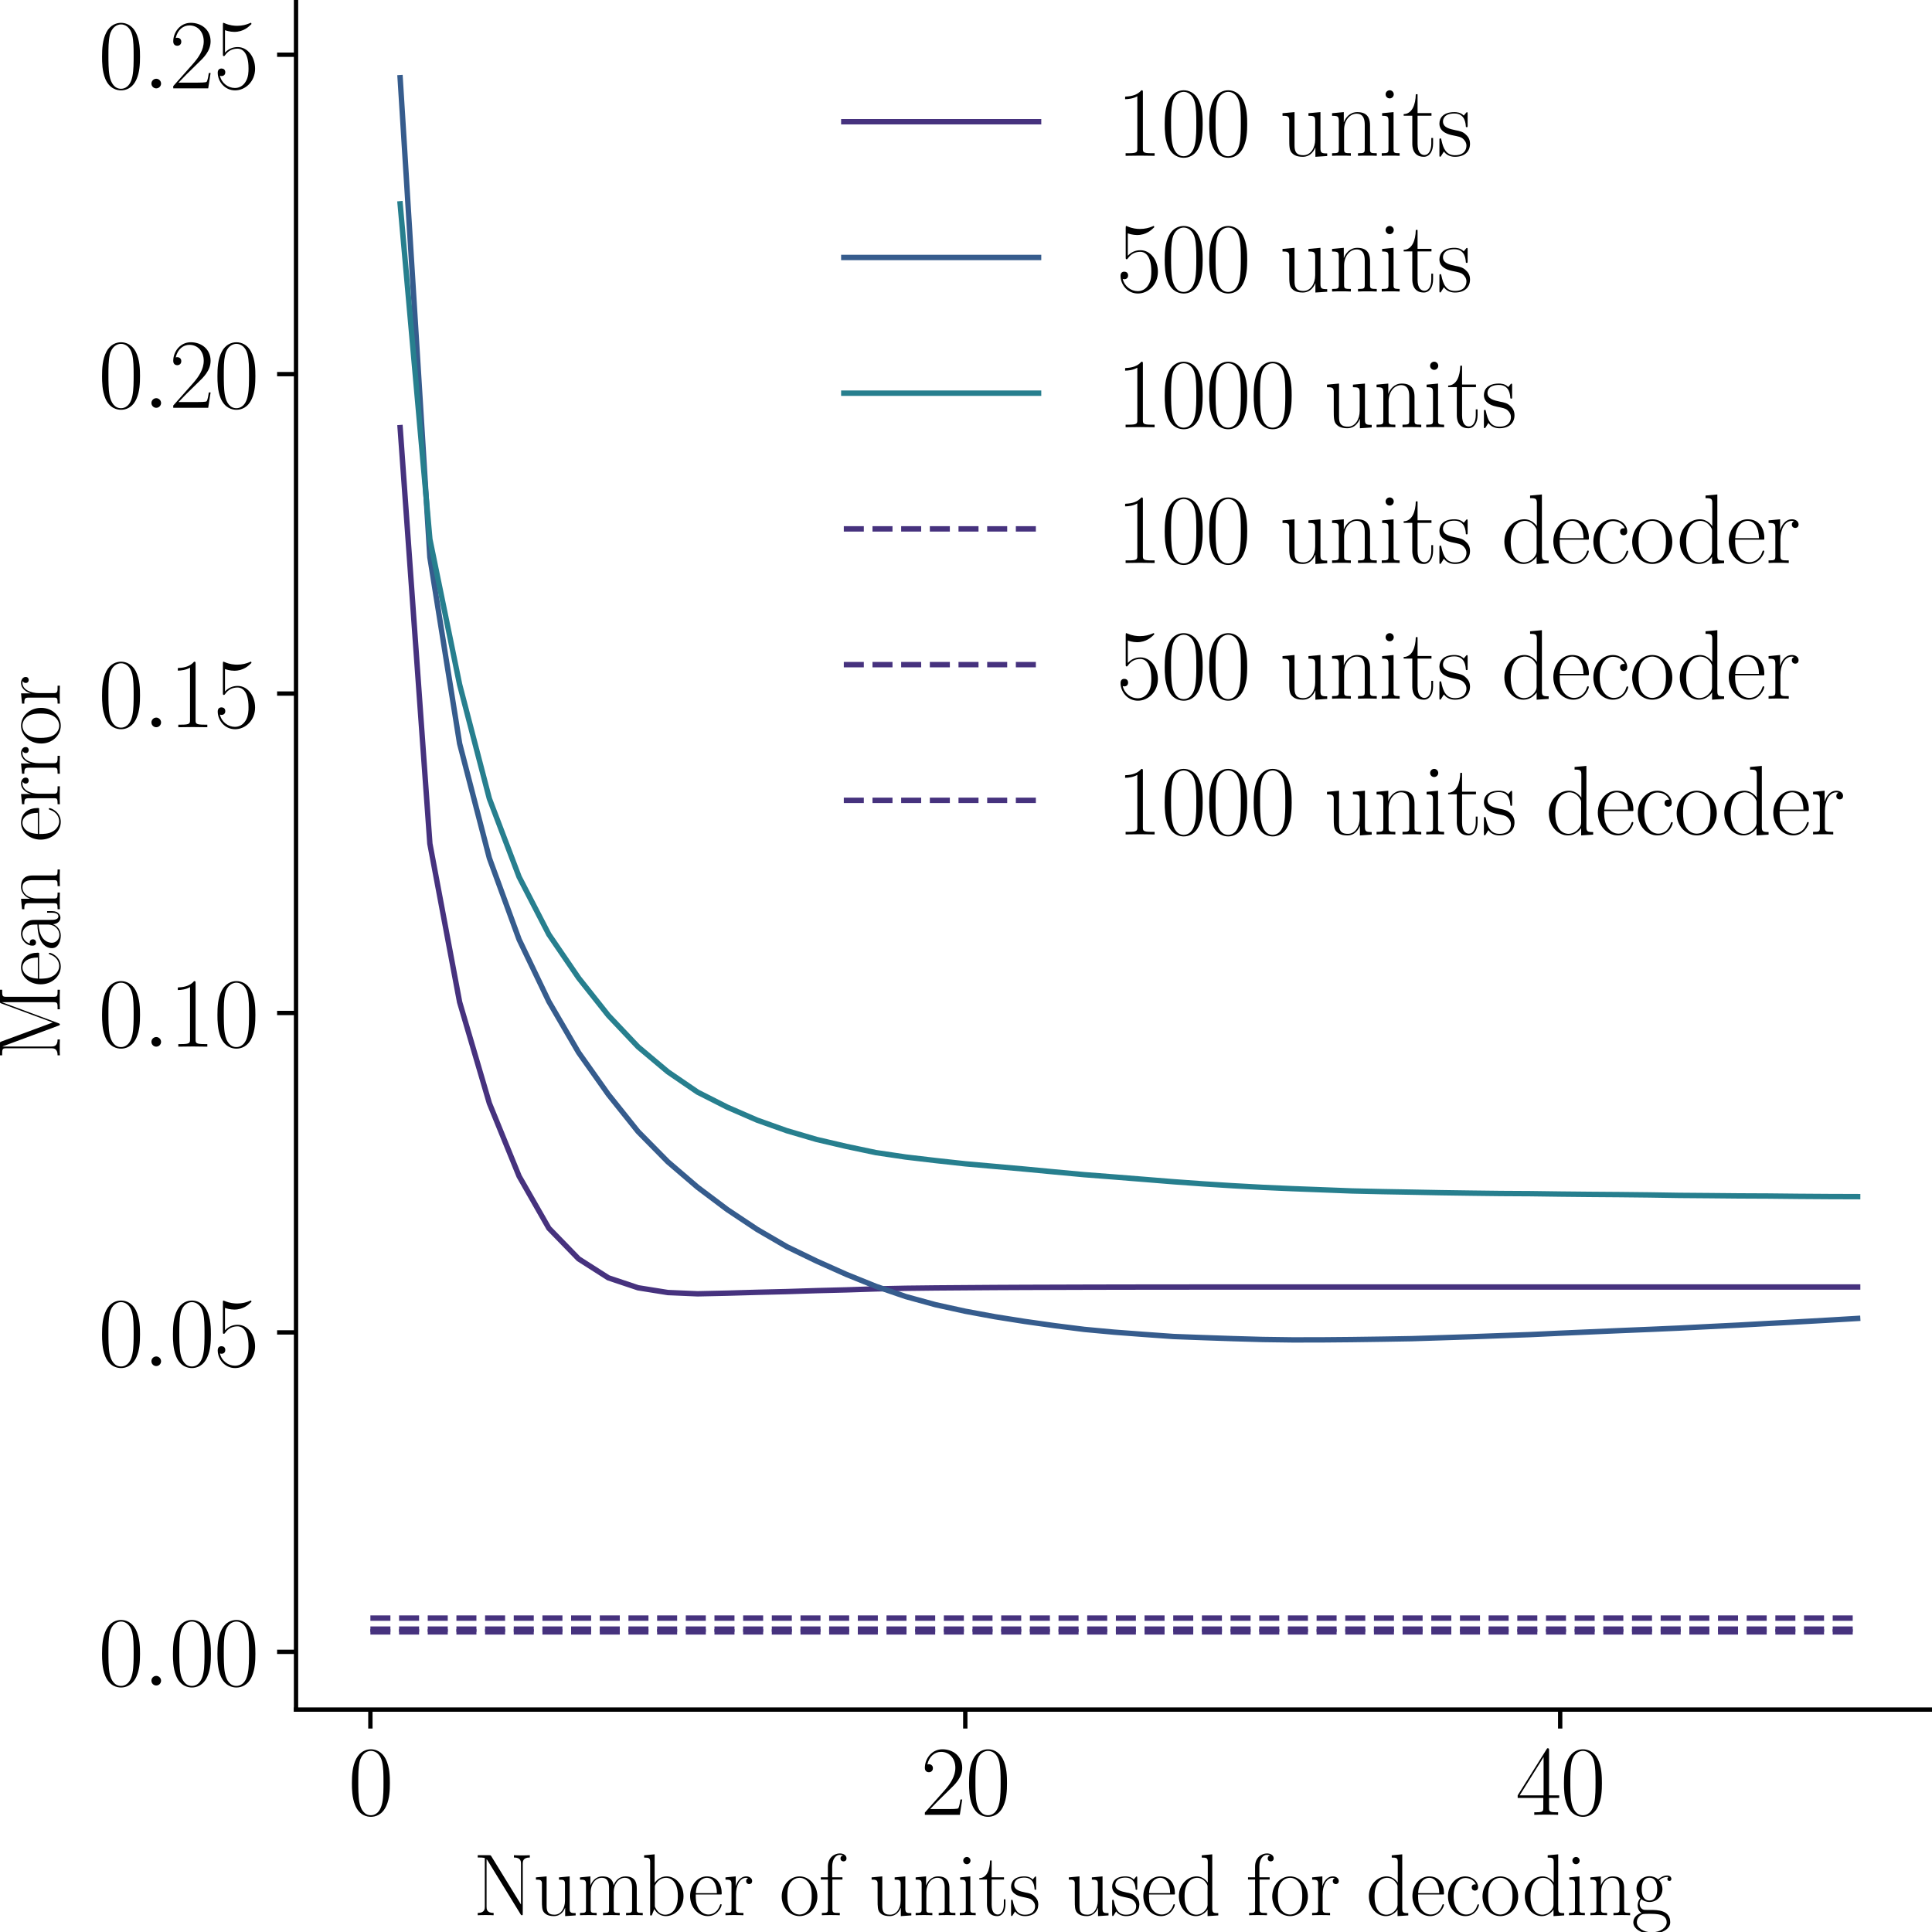 <?xml version="1.0" encoding="utf-8" standalone="no"?>
<!DOCTYPE svg PUBLIC "-//W3C//DTD SVG 1.1//EN"
  "http://www.w3.org/Graphics/SVG/1.1/DTD/svg11.dtd">
<svg xmlns:xlink="http://www.w3.org/1999/xlink" width="357.12pt" height="357.12pt" viewBox="0 0 357.12 357.12" xmlns="http://www.w3.org/2000/svg" version="1.1">
 <defs>
  <style type="text/css">*{stroke-linejoin: round; stroke-linecap: butt}</style>
 </defs>
 <g id="figure_1">
  <g id="patch_1">
   <path d="M 0 357.12 
L 357.12 357.12 
L 357.12 0 
L 0 0 
L 0 357.12 
z
" style="fill: none"/>
  </g>
  <g id="axes_1">
   <g id="patch_2">
    <path d="M 54.719 316.01 
L 357.12 316.01 
L 357.12 0 
L 54.719 0 
L 54.719 316.01 
z
" style="fill: none"/>
   </g>
   <g id="matplotlib.axis_1">
    <g id="xtick_1">
     <g id="line2d_1">
      <defs>
       <path id="m13cd0405ed" d="M 0 0 
L 0 3.5 
" style="stroke: #000000; stroke-width: 0.8"/>
      </defs>
      <g>
       <use xlink:href="#m13cd0405ed" x="68.465" y="316.01" style="stroke: #000000; stroke-width: 0.8"/>
      </g>
     </g>
     <g id="text_1">
      <!-- $\mathdefault{0}$ -->
      <g transform="translate(64.353 335.463) scale(0.18 -0.18)">
       <defs>
        <path id="CMR17-30" d="M 2688 2038 
C 2688 2430 2682 3099 2413 3613 
C 2176 4063 1798 4224 1466 4224 
C 1158 4224 768 4082 525 3620 
C 269 3137 243 2539 243 2038 
C 243 1671 250 1112 448 623 
C 723 -39 1216 -128 1466 -128 
C 1760 -128 2208 -7 2470 604 
C 2662 1048 2688 1568 2688 2038 
z
M 1466 -26 
C 1056 -26 813 328 723 816 
C 653 1196 653 1749 653 2109 
C 653 2604 653 3015 736 3407 
C 858 3954 1216 4121 1466 4121 
C 1728 4121 2067 3947 2189 3420 
C 2272 3054 2278 2623 2278 2109 
C 2278 1691 2278 1176 2202 797 
C 2067 96 1690 -26 1466 -26 
z
" transform="scale(0.016)"/>
       </defs>
       <use xlink:href="#CMR17-30" transform="scale(0.996)"/>
      </g>
     </g>
    </g>
    <g id="xtick_2">
     <g id="line2d_2">
      <g>
       <use xlink:href="#m13cd0405ed" x="178.429" y="316.01" style="stroke: #000000; stroke-width: 0.8"/>
      </g>
     </g>
     <g id="text_2">
      <!-- $\mathdefault{20}$ -->
      <g transform="translate(170.204 335.463) scale(0.18 -0.18)">
       <defs>
        <path id="CMR17-32" d="M 2669 990 
L 2554 990 
C 2490 537 2438 460 2413 422 
C 2381 371 1920 371 1830 371 
L 602 371 
C 832 620 1280 1073 1824 1596 
C 2214 1966 2669 2400 2669 3033 
C 2669 3788 2067 4224 1395 4224 
C 691 4224 262 3603 262 3027 
C 262 2777 448 2745 525 2745 
C 589 2745 781 2783 781 3007 
C 781 3206 614 3264 525 3264 
C 486 3264 448 3257 422 3244 
C 544 3788 915 4057 1306 4057 
C 1862 4057 2227 3616 2227 3033 
C 2227 2477 1901 1998 1536 1583 
L 262 147 
L 262 0 
L 2515 0 
L 2669 990 
z
" transform="scale(0.016)"/>
       </defs>
       <use xlink:href="#CMR17-32" transform="scale(0.996)"/>
       <use xlink:href="#CMR17-30" transform="translate(45.69 0) scale(0.996)"/>
      </g>
     </g>
    </g>
    <g id="xtick_3">
     <g id="line2d_3">
      <g>
       <use xlink:href="#m13cd0405ed" x="288.393" y="316.01" style="stroke: #000000; stroke-width: 0.8"/>
      </g>
     </g>
     <g id="text_3">
      <!-- $\mathdefault{40}$ -->
      <g transform="translate(280.168 335.463) scale(0.18 -0.18)">
       <defs>
        <path id="CMR17-34" d="M 2150 4147 
C 2150 4281 2144 4288 2029 4288 
L 128 1254 
L 128 1088 
L 1779 1088 
L 1779 460 
C 1779 230 1766 166 1318 166 
L 1197 166 
L 1197 0 
C 1402 12 1747 12 1965 12 
C 2182 12 2528 12 2733 0 
L 2733 166 
L 2611 166 
C 2163 166 2150 230 2150 460 
L 2150 1088 
L 2803 1088 
L 2803 1254 
L 2150 1254 
L 2150 4147 
z
M 1798 3723 
L 1798 1254 
L 256 1254 
L 1798 3723 
z
" transform="scale(0.016)"/>
       </defs>
       <use xlink:href="#CMR17-34" transform="scale(0.996)"/>
       <use xlink:href="#CMR17-30" transform="translate(45.69 0) scale(0.996)"/>
      </g>
     </g>
    </g>
    <g id="text_4">
     <!-- Number of units used for decoding -->
     <g transform="translate(87.475 354.021) scale(0.16 -0.16)">
      <defs>
       <path id="CMR17-4e" d="M 1312 4275 
C 1267 4345 1261 4352 1139 4352 
L 326 4352 
L 326 4185 
L 448 4185 
C 704 4185 819 4153 838 4147 
L 838 624 
C 838 465 838 166 326 166 
L 326 0 
C 474 12 742 12 902 12 
C 1062 12 1331 12 1478 0 
L 1478 166 
C 966 166 966 465 966 624 
L 966 4057 
C 1011 4019 1011 4007 1056 3943 
L 3430 76 
C 3475 0 3494 0 3526 0 
C 3590 0 3590 19 3590 140 
L 3590 3726 
C 3590 3885 3590 4185 4102 4185 
L 4102 4352 
C 3955 4339 3686 4339 3526 4339 
C 3366 4339 3098 4339 2950 4352 
L 2950 4185 
C 3462 4185 3462 3885 3462 3726 
L 3462 777 
L 1312 4275 
z
" transform="scale(0.016)"/>
       <path id="CMR17-75" d="M 1882 2745 
L 1882 2579 
C 2259 2579 2317 2540 2317 2229 
L 2317 1053 
C 2317 510 2029 38 1555 38 
C 1030 38 986 355 986 691 
L 986 2816 
L 211 2745 
L 211 2579 
C 467 2579 640 2579 646 2320 
L 646 1079 
C 646 646 646 368 813 187 
C 896 103 1056 -64 1517 -64 
C 2061 -64 2272 400 2323 536 
L 2330 536 
L 2330 -64 
L 3091 -13 
L 3091 154 
C 2714 154 2656 193 2656 503 
L 2656 2816 
L 1882 2745 
z
" transform="scale(0.016)"/>
       <path id="CMR17-6d" d="M 4326 1954 
C 4326 2276 4269 2816 3507 2816 
C 3072 2816 2771 2520 2656 2173 
L 2650 2173 
C 2573 2700 2195 2816 1837 2816 
C 1331 2816 1069 2424 973 2166 
L 966 2166 
L 966 2816 
L 211 2745 
L 211 2578 
C 589 2578 646 2540 646 2231 
L 646 443 
C 646 198 621 166 211 166 
L 211 0 
C 365 12 646 12 813 12 
C 979 12 1267 12 1421 0 
L 1421 166 
C 1011 166 986 192 986 443 
L 986 1678 
C 986 2269 1344 2713 1792 2713 
C 2266 2713 2317 2289 2317 1980 
L 2317 443 
C 2317 198 2291 166 1882 166 
L 1882 0 
C 2035 12 2317 12 2483 12 
C 2650 12 2938 12 3091 0 
L 3091 166 
C 2682 166 2656 192 2656 443 
L 2656 1678 
C 2656 2269 3014 2713 3462 2713 
C 3936 2713 3987 2289 3987 1980 
L 3987 443 
C 3987 198 3962 166 3552 166 
L 3552 0 
C 3706 12 3987 12 4154 12 
C 4320 12 4608 12 4762 0 
L 4762 166 
C 4352 166 4326 192 4326 443 
L 4326 1954 
z
" transform="scale(0.016)"/>
       <path id="CMR17-62" d="M 960 4416 
L 198 4345 
L 198 4179 
C 576 4179 634 4141 634 3843 
L 634 -13 
L 749 -13 
L 934 445 
C 1120 141 1395 -64 1766 -64 
C 2406 -64 3053 503 3053 1382 
C 3053 2209 2477 2816 1830 2816 
C 1434 2816 1152 2603 960 2351 
L 960 4416 
z
M 973 2022 
C 973 2138 973 2157 1062 2293 
C 1312 2681 1670 2713 1792 2713 
C 1984 2713 2643 2610 2643 1388 
C 2643 109 1888 38 1734 38 
C 1536 38 1248 115 1043 490 
C 973 613 973 626 973 742 
L 973 2022 
z
" transform="scale(0.016)"/>
       <path id="CMR17-65" d="M 2438 1503 
C 2464 1529 2464 1542 2464 1606 
C 2464 2251 2118 2816 1389 2816 
C 710 2816 173 2175 173 1394 
C 173 554 781 -64 1459 -64 
C 2176 -64 2458 619 2458 755 
C 2458 800 2419 800 2406 800 
C 2362 800 2355 787 2330 709 
C 2189 270 1837 51 1504 51 
C 1229 51 954 206 781 490 
C 582 819 582 1200 582 1503 
L 2438 1503 
z
M 589 1600 
C 634 2511 1126 2713 1382 2713 
C 1818 2713 2112 2308 2118 1600 
L 589 1600 
z
" transform="scale(0.016)"/>
       <path id="CMR17-72" d="M 960 1517 
C 960 2134 1222 2713 1702 2713 
C 1747 2713 1792 2707 1837 2687 
C 1837 2687 1696 2642 1696 2475 
C 1696 2321 1818 2257 1914 2257 
C 1990 2257 2131 2302 2131 2482 
C 2131 2687 1926 2816 1709 2816 
C 1222 2816 1011 2340 947 2115 
L 941 2115 
L 941 2816 
L 198 2745 
L 198 2578 
C 576 2578 634 2540 634 2231 
L 634 443 
C 634 198 608 166 198 166 
L 198 0 
C 352 12 646 12 813 12 
C 998 12 1325 12 1498 0 
L 1498 166 
C 1037 166 960 166 960 455 
L 960 1517 
z
" transform="scale(0.016)"/>
       <path id="CMR17-6f" d="M 2758 1356 
C 2758 2176 2163 2816 1466 2816 
C 768 2816 173 2176 173 1356 
C 173 550 768 -64 1466 -64 
C 2163 -64 2758 550 2758 1356 
z
M 1466 51 
C 1165 51 909 230 762 480 
C 602 768 582 1126 582 1408 
C 582 1676 595 2009 762 2297 
C 890 2508 1139 2713 1466 2713 
C 1754 2713 1997 2553 2150 2329 
C 2349 2028 2349 1606 2349 1408 
C 2349 1158 2336 774 2163 467 
C 1984 172 1709 51 1466 51 
z
" transform="scale(0.016)"/>
       <path id="CMR17-66" d="M 979 2585 
L 1709 2585 
L 1709 2752 
L 966 2752 
L 966 3539 
C 966 4076 1235 4377 1510 4377 
C 1594 4377 1690 4363 1754 4339 
C 1702 4326 1568 4281 1568 4121 
C 1568 3955 1696 3904 1786 3904 
C 1875 3904 2003 3955 2003 4121 
C 2003 4353 1773 4480 1517 4480 
C 1152 4480 653 4211 653 3526 
L 653 2752 
L 141 2752 
L 141 2585 
L 653 2585 
L 653 441 
C 653 198 627 166 218 166 
L 218 0 
C 371 12 666 12 832 12 
C 1018 12 1344 12 1517 0 
L 1517 166 
C 1056 166 979 166 979 454 
L 979 2585 
z
" transform="scale(0.016)"/>
       <path id="CMR17-6e" d="M 2656 1954 
C 2656 2282 2592 2816 1837 2816 
C 1331 2816 1069 2424 973 2166 
L 966 2166 
L 966 2816 
L 211 2745 
L 211 2578 
C 589 2578 646 2540 646 2231 
L 646 443 
C 646 198 621 166 211 166 
L 211 0 
C 365 12 646 12 813 12 
C 979 12 1267 12 1421 0 
L 1421 166 
C 1011 166 986 192 986 443 
L 986 1678 
C 986 2269 1344 2713 1792 2713 
C 2266 2713 2317 2289 2317 1980 
L 2317 443 
C 2317 198 2291 166 1882 166 
L 1882 0 
C 2035 12 2317 12 2483 12 
C 2650 12 2938 12 3091 0 
L 3091 166 
C 2682 166 2656 192 2656 443 
L 2656 1954 
z
" transform="scale(0.016)"/>
       <path id="CMR17-69" d="M 992 3961 
C 992 4102 877 4224 730 4224 
C 589 4224 467 4108 467 3961 
C 467 3820 582 3699 730 3699 
C 870 3699 992 3814 992 3961 
z
M 243 2745 
L 243 2579 
C 602 2579 653 2540 653 2231 
L 653 443 
C 653 198 627 166 218 166 
L 218 0 
C 371 12 646 12 806 12 
C 960 12 1222 12 1370 0 
L 1370 166 
C 992 166 979 205 979 436 
L 979 2816 
L 243 2745 
z
" transform="scale(0.016)"/>
       <path id="CMR17-74" d="M 966 2585 
L 1862 2585 
L 1862 2752 
L 966 2752 
L 966 3968 
L 851 3968 
C 838 3292 614 2700 70 2687 
L 70 2585 
L 627 2585 
L 627 778 
C 627 655 627 -64 1370 -64 
C 1747 -64 1965 308 1965 784 
L 1965 1151 
L 1850 1151 
L 1850 790 
C 1850 347 1677 51 1408 51 
C 1222 51 966 179 966 765 
L 966 2585 
z
" transform="scale(0.016)"/>
       <path id="CMR17-73" d="M 1978 2688 
C 1978 2803 1971 2809 1933 2809 
C 1907 2809 1901 2803 1824 2707 
C 1805 2681 1747 2617 1728 2592 
C 1523 2809 1235 2816 1126 2816 
C 416 2816 160 2444 160 2073 
C 160 1497 813 1363 998 1324 
C 1402 1241 1542 1216 1677 1100 
C 1760 1024 1901 883 1901 652 
C 1901 384 1747 38 1158 38 
C 602 38 403 460 288 1024 
C 269 1113 269 1120 218 1120 
C 166 1120 160 1113 160 985 
L 160 64 
C 160 -52 166 -58 205 -58 
C 237 -58 243 -52 275 0 
C 314 57 410 211 448 275 
C 576 102 800 -64 1158 -64 
C 1792 -64 2131 281 2131 780 
C 2131 1107 1958 1280 1875 1356 
C 1683 1555 1459 1600 1190 1651 
C 838 1728 390 1817 390 2208 
C 390 2374 480 2726 1126 2726 
C 1811 2726 1850 2086 1862 1881 
C 1869 1849 1901 1843 1920 1843 
C 1978 1843 1978 1862 1978 1971 
L 1978 2688 
z
" transform="scale(0.016)"/>
       <path id="CMR17-64" d="M 1869 4345 
L 1869 4179 
C 2246 4179 2304 4141 2304 3843 
L 2304 2371 
C 2278 2403 2016 2816 1498 2816 
C 845 2816 211 2228 211 1376 
C 211 529 806 -64 1434 -64 
C 1978 -64 2259 361 2291 406 
L 2291 -64 
L 3066 -13 
L 3066 154 
C 2688 154 2630 193 2630 503 
L 2630 4416 
L 1869 4345 
z
M 2291 762 
C 2291 568 2176 393 2029 264 
C 1811 70 1594 38 1472 38 
C 1286 38 621 135 621 1369 
C 621 2636 1363 2713 1530 2713 
C 1824 2713 2061 2545 2208 2313 
C 2291 2177 2291 2157 2291 2041 
L 2291 762 
z
" transform="scale(0.016)"/>
       <path id="CMR17-63" d="M 2234 2240 
C 2112 2240 1933 2240 1933 2015 
C 1933 1836 2080 1785 2163 1785 
C 2208 1785 2394 1804 2394 2028 
C 2394 2476 1958 2816 1466 2816 
C 787 2816 211 2201 211 1379 
C 211 521 813 -64 1466 -64 
C 2259 -64 2458 676 2458 747 
C 2458 773 2451 792 2406 792 
C 2362 792 2355 786 2330 702 
C 2163 180 1798 51 1523 51 
C 1114 51 621 431 621 1385 
C 621 2358 1094 2700 1472 2700 
C 1722 2700 2093 2582 2234 2240 
z
" transform="scale(0.016)"/>
       <path id="CMR17-67" d="M 710 1165 
C 832 1068 1043 960 1299 960 
C 1805 960 2240 1359 2240 1895 
C 2240 2063 2189 2321 1997 2521 
C 2176 2713 2438 2777 2586 2777 
C 2611 2777 2650 2777 2682 2758 
C 2656 2751 2598 2726 2598 2623 
C 2598 2540 2656 2483 2739 2483 
C 2835 2483 2886 2547 2886 2630 
C 2886 2751 2790 2880 2586 2880 
C 2330 2880 2106 2758 1926 2591 
C 1734 2764 1504 2828 1299 2828 
C 794 2828 358 2431 358 1895 
C 358 1527 570 1294 634 1230 
C 442 1004 442 742 442 710 
C 442 544 506 300 723 166 
C 390 82 128 -184 128 -517 
C 128 -996 736 -1344 1466 -1344 
C 2170 -1344 2803 -1009 2803 -510 
C 2803 384 1856 384 1363 384 
C 1216 384 954 384 922 390 
C 723 422 589 601 589 825 
C 589 883 589 1024 710 1165 
z
M 1299 1068 
C 736 1068 736 1766 736 1895 
C 736 2024 736 2719 1299 2719 
C 1862 2719 1862 2024 1862 1895 
C 1862 1766 1862 1068 1299 1068 
z
M 1466 -1236 
C 826 -1236 384 -883 384 -517 
C 384 -311 493 -118 634 -11 
C 794 102 858 102 1293 102 
C 1818 102 2547 102 2547 -517 
C 2547 -883 2106 -1236 1466 -1236 
z
" transform="scale(0.016)"/>
      </defs>
      <use xlink:href="#CMR17-4e" transform="scale(0.996)"/>
      <use xlink:href="#CMR17-75" transform="translate(69.072 0) scale(0.996)"/>
      <use xlink:href="#CMR17-6d" transform="translate(119.968 0) scale(0.996)"/>
      <use xlink:href="#CMR17-62" transform="translate(194.285 0) scale(0.996)"/>
      <use xlink:href="#CMR17-65" transform="translate(247.783 0) scale(0.996)"/>
      <use xlink:href="#CMR17-72" transform="translate(288.268 0) scale(0.996)"/>
      <use xlink:href="#CMR17-6f" transform="translate(353.625 0) scale(0.996)"/>
      <use xlink:href="#CMR17-66" transform="translate(399.316 0) scale(0.996)"/>
      <use xlink:href="#CMR17-75" transform="translate(456.865 0) scale(0.996)"/>
      <use xlink:href="#CMR17-6e" transform="translate(507.76 0) scale(0.996)"/>
      <use xlink:href="#CMR17-69" transform="translate(558.656 0) scale(0.996)"/>
      <use xlink:href="#CMR17-74" transform="translate(583.527 0) scale(0.996)"/>
      <use xlink:href="#CMR17-73" transform="translate(618.808 0) scale(0.996)"/>
      <use xlink:href="#CMR17-75" transform="translate(684.685 0) scale(0.996)"/>
      <use xlink:href="#CMR17-73" transform="translate(735.58 0) scale(0.996)"/>
      <use xlink:href="#CMR17-65" transform="translate(771.382 0) scale(0.996)"/>
      <use xlink:href="#CMR17-64" transform="translate(811.867 0) scale(0.996)"/>
      <use xlink:href="#CMR17-66" transform="translate(892.839 0) scale(0.996)"/>
      <use xlink:href="#CMR17-6f" transform="translate(920.312 0) scale(0.996)"/>
      <use xlink:href="#CMR17-72" transform="translate(966.003 0) scale(0.996)"/>
      <use xlink:href="#CMR17-64" transform="translate(1031.359 0) scale(0.996)"/>
      <use xlink:href="#CMR17-65" transform="translate(1082.255 0) scale(0.996)"/>
      <use xlink:href="#CMR17-63" transform="translate(1122.74 0) scale(0.996)"/>
      <use xlink:href="#CMR17-6f" transform="translate(1163.226 0) scale(0.996)"/>
      <use xlink:href="#CMR17-64" transform="translate(1211.519 0) scale(0.996)"/>
      <use xlink:href="#CMR17-69" transform="translate(1262.414 0) scale(0.996)"/>
      <use xlink:href="#CMR17-6e" transform="translate(1287.285 0) scale(0.996)"/>
      <use xlink:href="#CMR17-67" transform="translate(1338.181 0) scale(0.996)"/>
     </g>
    </g>
   </g>
   <g id="matplotlib.axis_2">
    <g id="ytick_1">
     <g id="line2d_4">
      <defs>
       <path id="m97a71477e8" d="M 0 0 
L -3.5 0 
" style="stroke: #000000; stroke-width: 0.8"/>
      </defs>
      <g>
       <use xlink:href="#m97a71477e8" x="54.719" y="305.33" style="stroke: #000000; stroke-width: 0.8"/>
      </g>
     </g>
     <g id="text_5">
      <!-- $\mathdefault{0.00}$ -->
      <g transform="translate(18.169 311.557) scale(0.18 -0.18)">
       <defs>
        <path id="CMMI12-3a" d="M 1178 307 
C 1178 492 1024 620 870 620 
C 685 620 557 467 557 313 
C 557 128 710 0 864 0 
C 1050 0 1178 153 1178 307 
z
" transform="scale(0.016)"/>
       </defs>
       <use xlink:href="#CMR17-30" transform="scale(0.996)"/>
       <use xlink:href="#CMMI12-3a" transform="translate(45.69 0) scale(0.996)"/>
       <use xlink:href="#CMR17-30" transform="translate(72.788 0) scale(0.996)"/>
       <use xlink:href="#CMR17-30" transform="translate(118.478 0) scale(0.996)"/>
      </g>
     </g>
    </g>
    <g id="ytick_2">
     <g id="line2d_5">
      <g>
       <use xlink:href="#m97a71477e8" x="54.719" y="246.286" style="stroke: #000000; stroke-width: 0.8"/>
      </g>
     </g>
     <g id="text_6">
      <!-- $\mathdefault{0.05}$ -->
      <g transform="translate(18.169 252.513) scale(0.18 -0.18)">
       <defs>
        <path id="CMR17-35" d="M 730 3750 
C 794 3724 1056 3641 1325 3641 
C 1920 3641 2246 3961 2432 4140 
C 2432 4191 2432 4224 2394 4224 
C 2387 4224 2374 4224 2323 4198 
C 2099 4102 1837 4032 1517 4032 
C 1325 4032 1037 4055 723 4191 
C 653 4224 640 4224 634 4224 
C 602 4224 595 4217 595 4090 
L 595 2231 
C 595 2113 595 2080 659 2080 
C 691 2080 704 2093 736 2139 
C 941 2435 1222 2560 1542 2560 
C 1766 2560 2246 2415 2246 1293 
C 2246 1087 2246 716 2054 422 
C 1894 159 1645 25 1370 25 
C 947 25 518 319 403 812 
C 429 806 480 793 506 793 
C 589 793 749 838 749 1036 
C 749 1209 627 1280 506 1280 
C 358 1280 262 1190 262 1011 
C 262 454 704 -128 1382 -128 
C 2042 -128 2669 441 2669 1267 
C 2669 2054 2170 2662 1549 2662 
C 1222 2662 947 2540 730 2304 
L 730 3750 
z
" transform="scale(0.016)"/>
       </defs>
       <use xlink:href="#CMR17-30" transform="scale(0.996)"/>
       <use xlink:href="#CMMI12-3a" transform="translate(45.69 0) scale(0.996)"/>
       <use xlink:href="#CMR17-30" transform="translate(72.788 0) scale(0.996)"/>
       <use xlink:href="#CMR17-35" transform="translate(118.478 0) scale(0.996)"/>
      </g>
     </g>
    </g>
    <g id="ytick_3">
     <g id="line2d_6">
      <g>
       <use xlink:href="#m97a71477e8" x="54.719" y="187.242" style="stroke: #000000; stroke-width: 0.8"/>
      </g>
     </g>
     <g id="text_7">
      <!-- $\mathdefault{0.10}$ -->
      <g transform="translate(18.169 193.469) scale(0.18 -0.18)">
       <defs>
        <path id="CMR17-31" d="M 1702 4083 
C 1702 4217 1696 4224 1606 4224 
C 1357 3927 979 3833 621 3820 
C 602 3820 570 3820 563 3808 
C 557 3795 557 3782 557 3648 
C 755 3648 1088 3686 1344 3839 
L 1344 467 
C 1344 243 1331 166 781 166 
L 589 166 
L 589 0 
C 896 6 1216 12 1523 12 
C 1830 12 2150 6 2458 0 
L 2458 166 
L 2266 166 
C 1715 166 1702 236 1702 467 
L 1702 4083 
z
" transform="scale(0.016)"/>
       </defs>
       <use xlink:href="#CMR17-30" transform="scale(0.996)"/>
       <use xlink:href="#CMMI12-3a" transform="translate(45.69 0) scale(0.996)"/>
       <use xlink:href="#CMR17-31" transform="translate(72.788 0) scale(0.996)"/>
       <use xlink:href="#CMR17-30" transform="translate(118.478 0) scale(0.996)"/>
      </g>
     </g>
    </g>
    <g id="ytick_4">
     <g id="line2d_7">
      <g>
       <use xlink:href="#m97a71477e8" x="54.719" y="128.198" style="stroke: #000000; stroke-width: 0.8"/>
      </g>
     </g>
     <g id="text_8">
      <!-- $\mathdefault{0.15}$ -->
      <g transform="translate(18.169 134.425) scale(0.18 -0.18)">
       <use xlink:href="#CMR17-30" transform="scale(0.996)"/>
       <use xlink:href="#CMMI12-3a" transform="translate(45.69 0) scale(0.996)"/>
       <use xlink:href="#CMR17-31" transform="translate(72.788 0) scale(0.996)"/>
       <use xlink:href="#CMR17-35" transform="translate(118.478 0) scale(0.996)"/>
      </g>
     </g>
    </g>
    <g id="ytick_5">
     <g id="line2d_8">
      <g>
       <use xlink:href="#m97a71477e8" x="54.719" y="69.154" style="stroke: #000000; stroke-width: 0.8"/>
      </g>
     </g>
     <g id="text_9">
      <!-- $\mathdefault{0.20}$ -->
      <g transform="translate(18.169 75.381) scale(0.18 -0.18)">
       <use xlink:href="#CMR17-30" transform="scale(0.996)"/>
       <use xlink:href="#CMMI12-3a" transform="translate(45.69 0) scale(0.996)"/>
       <use xlink:href="#CMR17-32" transform="translate(72.788 0) scale(0.996)"/>
       <use xlink:href="#CMR17-30" transform="translate(118.478 0) scale(0.996)"/>
      </g>
     </g>
    </g>
    <g id="ytick_6">
     <g id="line2d_9">
      <g>
       <use xlink:href="#m97a71477e8" x="54.719" y="10.11" style="stroke: #000000; stroke-width: 0.8"/>
      </g>
     </g>
     <g id="text_10">
      <!-- $\mathdefault{0.25}$ -->
      <g transform="translate(18.169 16.336) scale(0.18 -0.18)">
       <use xlink:href="#CMR17-30" transform="scale(0.996)"/>
       <use xlink:href="#CMMI12-3a" transform="translate(45.69 0) scale(0.996)"/>
       <use xlink:href="#CMR17-32" transform="translate(72.788 0) scale(0.996)"/>
       <use xlink:href="#CMR17-35" transform="translate(118.478 0) scale(0.996)"/>
      </g>
     </g>
    </g>
    <g id="text_11">
     <!-- Mean error -->
     <g transform="translate(11.07 195.938) rotate(-90) scale(0.16 -0.16)">
      <defs>
       <path id="CMR17-4d" d="M 1338 4249 
C 1299 4345 1293 4352 1158 4352 
L 339 4352 
L 339 4185 
C 781 4185 851 4185 851 3898 
L 851 624 
C 851 465 851 166 339 166 
L 339 0 
C 486 12 755 12 915 12 
C 1075 12 1344 12 1491 0 
L 1491 166 
C 979 166 979 465 979 624 
L 979 4159 
L 986 4159 
L 2490 102 
C 2515 38 2528 0 2579 0 
C 2630 0 2643 38 2669 102 
L 4186 4191 
L 4192 4191 
L 4192 453 
C 4192 166 4122 166 3680 166 
L 3680 0 
C 3853 12 4198 12 4384 12 
C 4570 12 4922 12 5094 0 
L 5094 166 
C 4653 166 4582 166 4582 453 
L 4582 3898 
C 4582 4185 4653 4185 5094 4185 
L 5094 4352 
L 4282 4352 
C 4147 4352 4141 4345 4102 4249 
L 2720 516 
L 1338 4249 
z
" transform="scale(0.016)"/>
       <path id="CMR17-61" d="M 2304 1656 
C 2304 2048 2304 2275 2035 2534 
C 1798 2751 1523 2816 1306 2816 
C 800 2816 435 2408 435 1977 
C 435 1740 627 1728 666 1728 
C 749 1728 896 1779 896 1958 
C 896 2118 774 2188 666 2188 
C 640 2188 608 2182 589 2176 
C 723 2594 1069 2713 1293 2713 
C 1613 2713 1965 2421 1965 1875 
L 1965 1632 
C 1587 1619 1133 1568 774 1373 
C 371 1147 256 822 256 576 
C 256 77 832 -64 1171 -64 
C 1523 -64 1850 135 1990 505 
C 2003 219 2182 -39 2464 -39 
C 2598 -39 2938 51 2938 563 
L 2938 926 
L 2822 926 
L 2822 557 
C 2822 161 2650 109 2566 109 
C 2304 109 2304 446 2304 732 
L 2304 1656 
z
M 1965 887 
C 1965 323 1568 38 1216 38 
C 896 38 646 278 646 576 
C 646 771 730 1114 1101 1322 
C 1408 1497 1760 1523 1965 1536 
L 1965 887 
z
" transform="scale(0.016)"/>
      </defs>
      <use xlink:href="#CMR17-4d" transform="scale(0.996)"/>
      <use xlink:href="#CMR17-65" transform="translate(84.687 0) scale(0.996)"/>
      <use xlink:href="#CMR17-61" transform="translate(125.173 0) scale(0.996)"/>
      <use xlink:href="#CMR17-6e" transform="translate(170.863 0) scale(0.996)"/>
      <use xlink:href="#CMR17-65" transform="translate(251.834 0) scale(0.996)"/>
      <use xlink:href="#CMR17-72" transform="translate(292.32 0) scale(0.996)"/>
      <use xlink:href="#CMR17-72" transform="translate(327.601 0) scale(0.996)"/>
      <use xlink:href="#CMR17-6f" transform="translate(362.882 0) scale(0.996)"/>
      <use xlink:href="#CMR17-72" transform="translate(408.572 0) scale(0.996)"/>
     </g>
    </g>
   </g>
   <g id="line2d_10">
    <path d="M 73.963 79.043 
L 79.461 155.951 
L 84.959 185.236 
L 90.458 203.935 
L 95.956 217.42 
L 101.454 227.033 
L 106.952 232.691 
L 112.45 236.2 
L 117.949 238.04 
L 123.447 238.919 
L 128.945 239.153 
L 134.443 239.034 
L 139.941 238.876 
L 145.44 238.743 
L 150.938 238.567 
L 156.436 238.427 
L 161.934 238.246 
L 167.432 238.13 
L 172.931 238.066 
L 178.429 238.026 
L 183.927 237.987 
L 189.425 237.961 
L 194.923 237.944 
L 200.422 237.927 
L 205.92 237.915 
L 211.418 237.906 
L 216.916 237.9 
L 222.414 237.898 
L 227.912 237.897 
L 233.411 237.897 
L 238.909 237.897 
L 244.407 237.897 
L 249.905 237.897 
L 255.403 237.897 
L 260.902 237.897 
L 266.4 237.897 
L 271.898 237.897 
L 277.396 237.897 
L 282.894 237.897 
L 288.393 237.897 
L 293.891 237.897 
L 299.389 237.897 
L 304.887 237.897 
L 310.385 237.897 
L 315.884 237.897 
L 321.382 237.897 
L 326.88 237.897 
L 332.378 237.897 
L 337.876 237.897 
L 343.375 237.897 
" clip-path="url(#p2bf5cba0f7)" style="fill: none; stroke: #46327e; stroke-linecap: square"/>
   </g>
   <g id="line2d_11">
    <path d="M 73.963 14.364 
L 79.461 102.996 
L 84.959 137.438 
L 90.458 158.62 
L 95.956 173.667 
L 101.454 185.128 
L 106.952 194.551 
L 112.45 202.304 
L 117.949 209.172 
L 123.447 214.75 
L 128.945 219.456 
L 134.443 223.59 
L 139.941 227.245 
L 145.44 230.441 
L 150.938 233.102 
L 156.436 235.56 
L 161.934 237.782 
L 167.432 239.663 
L 172.931 241.17 
L 178.429 242.377 
L 183.927 243.39 
L 189.425 244.261 
L 194.923 245.038 
L 200.422 245.732 
L 205.92 246.242 
L 211.418 246.656 
L 216.916 247.047 
L 222.414 247.252 
L 227.912 247.439 
L 233.411 247.598 
L 238.909 247.673 
L 244.407 247.665 
L 249.905 247.616 
L 255.403 247.539 
L 260.902 247.447 
L 266.4 247.272 
L 271.898 247.092 
L 277.396 246.889 
L 282.894 246.69 
L 288.393 246.434 
L 293.891 246.197 
L 299.389 245.958 
L 304.887 245.731 
L 310.385 245.49 
L 315.884 245.211 
L 321.382 244.938 
L 326.88 244.633 
L 332.378 244.339 
L 337.876 244.03 
L 343.375 243.705 
" clip-path="url(#p2bf5cba0f7)" style="fill: none; stroke: #365c8d; stroke-linecap: square"/>
   </g>
   <g id="line2d_12">
    <path d="M 73.963 37.677 
L 79.461 99.674 
L 84.959 126.539 
L 90.458 147.627 
L 95.956 162.094 
L 101.454 172.727 
L 106.952 180.765 
L 112.45 187.693 
L 117.949 193.503 
L 123.447 198.118 
L 128.945 201.874 
L 134.443 204.658 
L 139.941 207.047 
L 145.44 209.006 
L 150.938 210.62 
L 156.436 211.902 
L 161.934 213.059 
L 167.432 213.873 
L 172.931 214.52 
L 178.429 215.124 
L 183.927 215.61 
L 189.425 216.1 
L 194.923 216.622 
L 200.422 217.132 
L 205.92 217.555 
L 211.418 217.995 
L 216.916 218.439 
L 222.414 218.833 
L 227.912 219.178 
L 233.411 219.477 
L 238.909 219.721 
L 244.407 219.929 
L 249.905 220.14 
L 255.403 220.263 
L 260.902 220.361 
L 266.4 220.465 
L 271.898 220.544 
L 277.396 220.611 
L 282.894 220.643 
L 288.393 220.718 
L 293.891 220.774 
L 299.389 220.815 
L 304.887 220.874 
L 310.385 220.961 
L 315.884 221.004 
L 321.382 221.056 
L 326.88 221.081 
L 332.378 221.138 
L 337.876 221.176 
L 343.375 221.195 
" clip-path="url(#p2bf5cba0f7)" style="fill: none; stroke: #277f8e; stroke-linecap: square"/>
   </g>
   <g id="LineCollection_1">
    <path d="M 68.465 299.104 
L 343.375 299.104 
" clip-path="url(#p2bf5cba0f7)" style="fill: none; stroke-dasharray: 3.7,1.6; stroke-dashoffset: 0; stroke: #46327e"/>
   </g>
   <g id="LineCollection_2">
    <path d="M 68.465 301.139 
L 343.375 301.139 
" clip-path="url(#p2bf5cba0f7)" style="fill: none; stroke-dasharray: 3.7,1.6; stroke-dashoffset: 0; stroke: #46327e"/>
   </g>
   <g id="LineCollection_3">
    <path d="M 68.465 301.646 
L 343.375 301.646 
" clip-path="url(#p2bf5cba0f7)" style="fill: none; stroke-dasharray: 3.7,1.6; stroke-dashoffset: 0; stroke: #46327e"/>
   </g>
   <g id="patch_3">
    <path d="M 54.719 316.01 
L 54.719 0 
" style="fill: none; stroke: #000000; stroke-width: 0.8; stroke-linejoin: miter; stroke-linecap: square"/>
   </g>
   <g id="patch_4">
    <path d="M 54.719 316.01 
L 357.12 316.01 
" style="fill: none; stroke: #000000; stroke-width: 0.8; stroke-linejoin: miter; stroke-linecap: square"/>
   </g>
   <g id="legend_1">
    <g id="line2d_13">
     <path d="M 155.974 22.5 
L 173.974 22.5 
L 191.974 22.5 
" style="fill: none; stroke: #46327e; stroke-linecap: square"/>
    </g>
    <g id="text_12">
     <!-- 100 units -->
     <g transform="translate(206.374 28.8) scale(0.18 -0.18)">
      <use xlink:href="#CMR17-31" transform="scale(0.996)"/>
      <use xlink:href="#CMR17-30" transform="translate(45.69 0) scale(0.996)"/>
      <use xlink:href="#CMR17-30" transform="translate(91.381 0) scale(0.996)"/>
      <use xlink:href="#CMR17-75" transform="translate(167.147 0) scale(0.996)"/>
      <use xlink:href="#CMR17-6e" transform="translate(218.043 0) scale(0.996)"/>
      <use xlink:href="#CMR17-69" transform="translate(268.938 0) scale(0.996)"/>
      <use xlink:href="#CMR17-74" transform="translate(293.809 0) scale(0.996)"/>
      <use xlink:href="#CMR17-73" transform="translate(329.09 0) scale(0.996)"/>
     </g>
    </g>
    <g id="line2d_14">
     <path d="M 155.974 47.588 
L 173.974 47.588 
L 191.974 47.588 
" style="fill: none; stroke: #365c8d; stroke-linecap: square"/>
    </g>
    <g id="text_13">
     <!-- 500 units -->
     <g transform="translate(206.374 53.888) scale(0.18 -0.18)">
      <use xlink:href="#CMR17-35" transform="scale(0.996)"/>
      <use xlink:href="#CMR17-30" transform="translate(45.69 0) scale(0.996)"/>
      <use xlink:href="#CMR17-30" transform="translate(91.381 0) scale(0.996)"/>
      <use xlink:href="#CMR17-75" transform="translate(167.147 0) scale(0.996)"/>
      <use xlink:href="#CMR17-6e" transform="translate(218.043 0) scale(0.996)"/>
      <use xlink:href="#CMR17-69" transform="translate(268.938 0) scale(0.996)"/>
      <use xlink:href="#CMR17-74" transform="translate(293.809 0) scale(0.996)"/>
      <use xlink:href="#CMR17-73" transform="translate(329.09 0) scale(0.996)"/>
     </g>
    </g>
    <g id="line2d_15">
     <path d="M 155.974 72.676 
L 173.974 72.676 
L 191.974 72.676 
" style="fill: none; stroke: #277f8e; stroke-linecap: square"/>
    </g>
    <g id="text_14">
     <!-- 1000 units -->
     <g transform="translate(206.374 78.976) scale(0.18 -0.18)">
      <use xlink:href="#CMR17-31" transform="scale(0.996)"/>
      <use xlink:href="#CMR17-30" transform="translate(45.69 0) scale(0.996)"/>
      <use xlink:href="#CMR17-30" transform="translate(91.381 0) scale(0.996)"/>
      <use xlink:href="#CMR17-30" transform="translate(137.071 0) scale(0.996)"/>
      <use xlink:href="#CMR17-75" transform="translate(212.838 0) scale(0.996)"/>
      <use xlink:href="#CMR17-6e" transform="translate(263.733 0) scale(0.996)"/>
      <use xlink:href="#CMR17-69" transform="translate(314.629 0) scale(0.996)"/>
      <use xlink:href="#CMR17-74" transform="translate(339.5 0) scale(0.996)"/>
      <use xlink:href="#CMR17-73" transform="translate(374.78 0) scale(0.996)"/>
     </g>
    </g>
    <g id="line2d_16">
     <path d="M 155.974 97.764 
L 191.974 97.764 
" style="fill: none; stroke-dasharray: 3.7,1.6; stroke-dashoffset: 0; stroke: #46327e"/>
    </g>
    <g id="text_15">
     <!-- 100 units decoder -->
     <g transform="translate(206.374 104.064) scale(0.18 -0.18)">
      <use xlink:href="#CMR17-31" transform="scale(0.996)"/>
      <use xlink:href="#CMR17-30" transform="translate(45.69 0) scale(0.996)"/>
      <use xlink:href="#CMR17-30" transform="translate(91.381 0) scale(0.996)"/>
      <use xlink:href="#CMR17-75" transform="translate(167.147 0) scale(0.996)"/>
      <use xlink:href="#CMR17-6e" transform="translate(218.043 0) scale(0.996)"/>
      <use xlink:href="#CMR17-69" transform="translate(268.938 0) scale(0.996)"/>
      <use xlink:href="#CMR17-74" transform="translate(293.809 0) scale(0.996)"/>
      <use xlink:href="#CMR17-73" transform="translate(329.09 0) scale(0.996)"/>
      <use xlink:href="#CMR17-64" transform="translate(394.967 0) scale(0.996)"/>
      <use xlink:href="#CMR17-65" transform="translate(445.863 0) scale(0.996)"/>
      <use xlink:href="#CMR17-63" transform="translate(486.348 0) scale(0.996)"/>
      <use xlink:href="#CMR17-6f" transform="translate(526.834 0) scale(0.996)"/>
      <use xlink:href="#CMR17-64" transform="translate(575.127 0) scale(0.996)"/>
      <use xlink:href="#CMR17-65" transform="translate(626.022 0) scale(0.996)"/>
      <use xlink:href="#CMR17-72" transform="translate(666.508 0) scale(0.996)"/>
     </g>
    </g>
    <g id="line2d_17">
     <path d="M 155.974 122.852 
L 191.974 122.852 
" style="fill: none; stroke-dasharray: 3.7,1.6; stroke-dashoffset: 0; stroke: #46327e"/>
    </g>
    <g id="text_16">
     <!-- 500 units decoder -->
     <g transform="translate(206.374 129.152) scale(0.18 -0.18)">
      <use xlink:href="#CMR17-35" transform="scale(0.996)"/>
      <use xlink:href="#CMR17-30" transform="translate(45.69 0) scale(0.996)"/>
      <use xlink:href="#CMR17-30" transform="translate(91.381 0) scale(0.996)"/>
      <use xlink:href="#CMR17-75" transform="translate(167.147 0) scale(0.996)"/>
      <use xlink:href="#CMR17-6e" transform="translate(218.043 0) scale(0.996)"/>
      <use xlink:href="#CMR17-69" transform="translate(268.938 0) scale(0.996)"/>
      <use xlink:href="#CMR17-74" transform="translate(293.809 0) scale(0.996)"/>
      <use xlink:href="#CMR17-73" transform="translate(329.09 0) scale(0.996)"/>
      <use xlink:href="#CMR17-64" transform="translate(394.967 0) scale(0.996)"/>
      <use xlink:href="#CMR17-65" transform="translate(445.863 0) scale(0.996)"/>
      <use xlink:href="#CMR17-63" transform="translate(486.348 0) scale(0.996)"/>
      <use xlink:href="#CMR17-6f" transform="translate(526.834 0) scale(0.996)"/>
      <use xlink:href="#CMR17-64" transform="translate(575.127 0) scale(0.996)"/>
      <use xlink:href="#CMR17-65" transform="translate(626.022 0) scale(0.996)"/>
      <use xlink:href="#CMR17-72" transform="translate(666.508 0) scale(0.996)"/>
     </g>
    </g>
    <g id="line2d_18">
     <path d="M 155.974 147.94 
L 191.974 147.94 
" style="fill: none; stroke-dasharray: 3.7,1.6; stroke-dashoffset: 0; stroke: #46327e"/>
    </g>
    <g id="text_17">
     <!-- 1000 units decoder -->
     <g transform="translate(206.374 154.24) scale(0.18 -0.18)">
      <use xlink:href="#CMR17-31" transform="scale(0.996)"/>
      <use xlink:href="#CMR17-30" transform="translate(45.69 0) scale(0.996)"/>
      <use xlink:href="#CMR17-30" transform="translate(91.381 0) scale(0.996)"/>
      <use xlink:href="#CMR17-30" transform="translate(137.071 0) scale(0.996)"/>
      <use xlink:href="#CMR17-75" transform="translate(212.838 0) scale(0.996)"/>
      <use xlink:href="#CMR17-6e" transform="translate(263.733 0) scale(0.996)"/>
      <use xlink:href="#CMR17-69" transform="translate(314.629 0) scale(0.996)"/>
      <use xlink:href="#CMR17-74" transform="translate(339.5 0) scale(0.996)"/>
      <use xlink:href="#CMR17-73" transform="translate(374.78 0) scale(0.996)"/>
      <use xlink:href="#CMR17-64" transform="translate(440.658 0) scale(0.996)"/>
      <use xlink:href="#CMR17-65" transform="translate(491.553 0) scale(0.996)"/>
      <use xlink:href="#CMR17-63" transform="translate(532.039 0) scale(0.996)"/>
      <use xlink:href="#CMR17-6f" transform="translate(572.524 0) scale(0.996)"/>
      <use xlink:href="#CMR17-64" transform="translate(620.817 0) scale(0.996)"/>
      <use xlink:href="#CMR17-65" transform="translate(671.713 0) scale(0.996)"/>
      <use xlink:href="#CMR17-72" transform="translate(712.198 0) scale(0.996)"/>
     </g>
    </g>
   </g>
  </g>
 </g>
 <defs>
  <clipPath id="p2bf5cba0f7">
   <rect x="54.719" y="0" width="302.401" height="316.01"/>
  </clipPath>
 </defs>
</svg>
